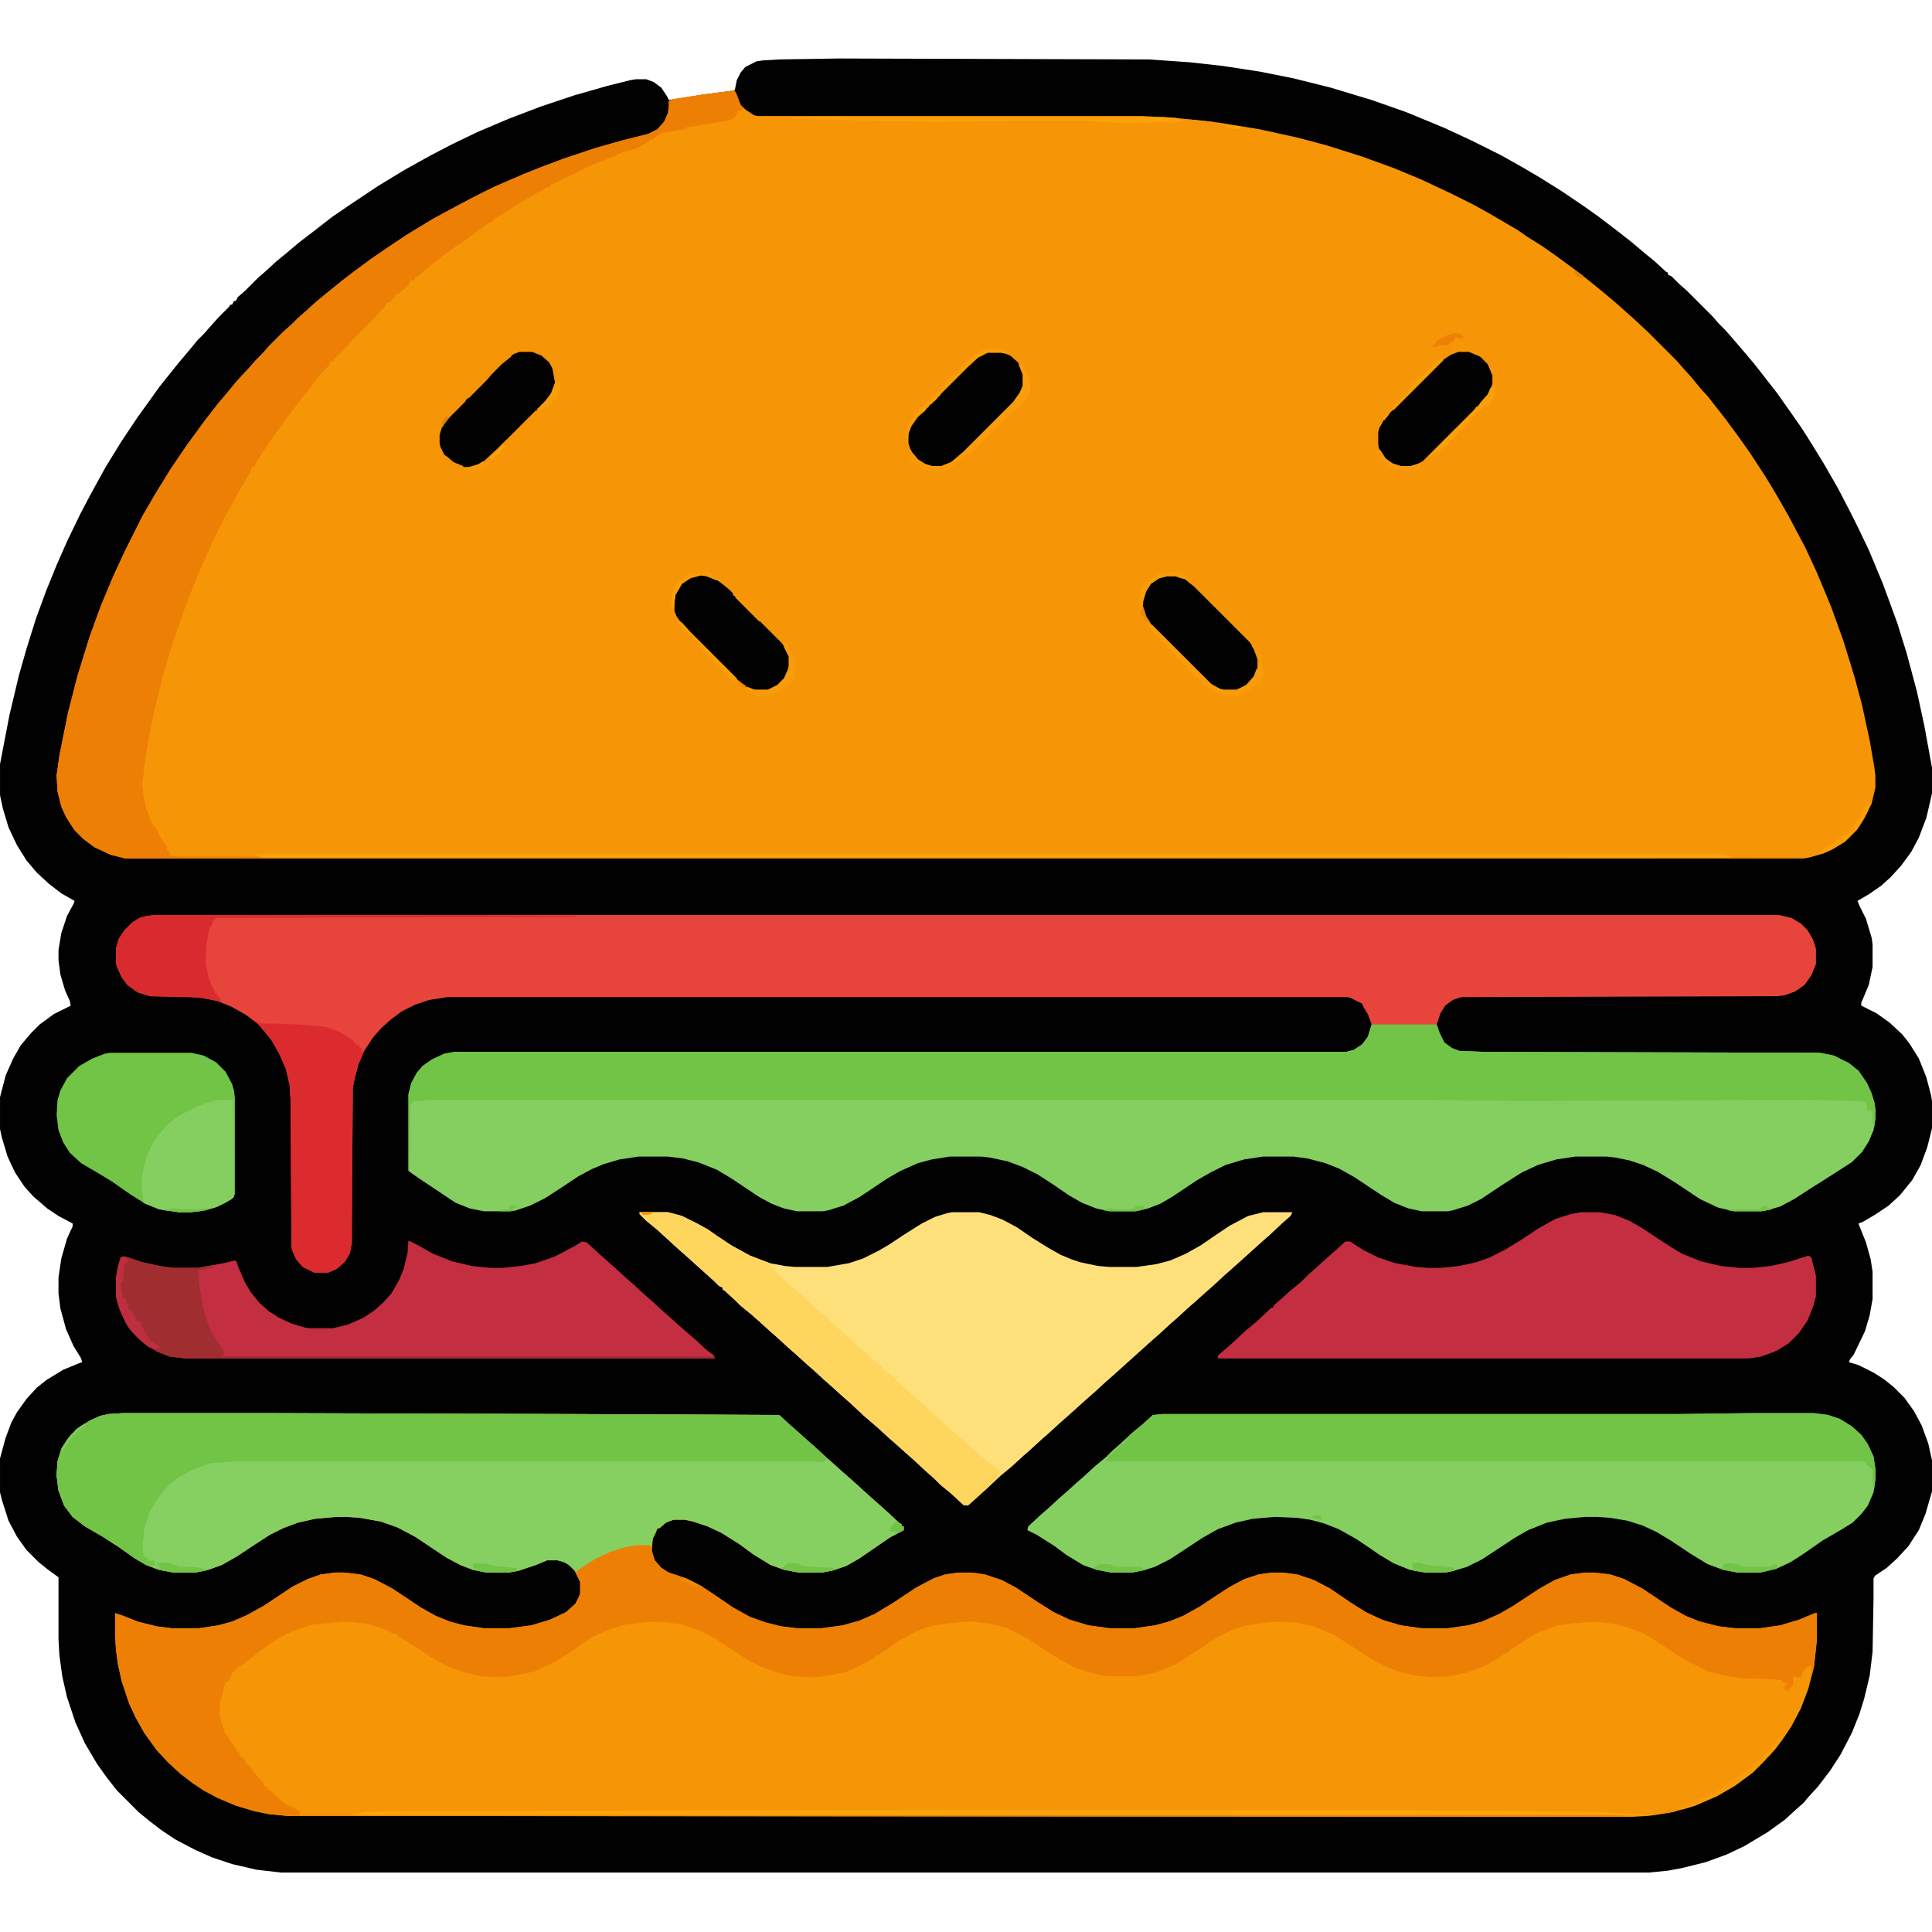 <?xml version="1.0" encoding="UTF-8"?>
<svg version="1.1" viewBox="0 0 2048 2048" width="512" height="512" xmlns="http://www.w3.org/2000/svg">
<path transform="translate(889,62)" d="m0 0 329 1 43 3 36 4 39 6 35 7 40 10 43 13 37 13 41 17 28 13 32 16 23 13 17 10 24 15 25 17 14 10 21 16 14 11 13 11 11 9 12 11 2 1v2l4 2 8 8 8 7 27 27 7 8 7 7 7 8 12 14 11 13 11 14 14 18 12 17 14 20 12 19 11 18 15 26 13 25 8 16 12 25 15 36 15 41 10 32 11 41 8 37 8 44v27l-6 26-8 21-8 15-11 15-11 12-10 9-13 9-12 7 2 5 7 14 6 20 1 7v24l-4 19-8 19v3l16 8 14 10 13 12 8 10 10 16 8 20 5 19 1 6v29l-5 20-7 19-9 16-13 16-12 11-15 10-12 7-5 2 8 20 5 18 2 13v29l-3 17-5 17-12 25-4 5-1 3 10 3 16 8 11 7 10 8 12 12 10 14 8 15 7 19 4 18v33l-7 24-7 17-11 17-12 13-11 10-12 8-2 3v22l-1 56-3 25-6 25-5 16-8 20-12 23-11 17-13 17-11 12-4 5-8 7-12 11-18 13-25 15-19 9-22 8-24 6-16 3-20 2h-1450l-26-3-26-6-21-7-18-8-21-11-15-10-13-10-11-9-23-23-11-14-10-14-13-22-10-22-9-27-5-22-3-22-1-17v-66l-11-8-10-8-13-13-10-14-9-17-7-22-2-8v-36l6-22 6-16 6-11 10-14 11-12 10-8 18-11 17-7 3-1-1-4-8-13-8-18-6-22-2-16v-17l3-20 6-21 6-13v-3l-15-8-12-8-15-13-9-10-10-15-8-17-6-20-2-9v-34l6-23 8-18 8-14 11-13 9-9 15-11 18-9-1-5-5-11-5-17-2-15v-11l3-18 6-18 7-13 1-3-14-8-13-10-13-12-11-13-10-16-9-19-6-20-3-14v-33l10-52 10-42 8-28 10-32 11-30 11-27 11-25 14-29 10-19 6-11 11-20 16-26 18-27 13-18 10-14 20-25 11-13 9-11 7-7 7-8 9-10 11-11 1-2h2l2-4h2l2-4 8-7 13-13 8-7 12-11 11-9 13-11 17-13 18-14 19-13 30-20 28-17 27-15 23-12 27-13 33-14 34-13 36-12 35-10 24-6 6-1h11l8 3 8 6 6 9 2 4 38-6 31-4 1-1 2-10 4-8 5-6 12-6 7-1 17-1z" fill="#020101"/>
<path transform="translate(778,96)" d="m0 0 2 2 5 13 5 5 9 6 4 1h408l35 2 46 5 43 7 41 9 30 8 38 12 33 12 29 12 34 16 22 11 18 10 29 17 10 7 16 10 17 12 19 14 14 11 16 13 13 11 10 9 8 7 15 14 30 30 7 8 9 10 9 11 9 10 7 9 11 14 14 19 12 17 17 26 12 20 12 21 18 34 12 26 15 36 13 36 12 39 8 30 8 37 5 29 1 8v13l-4 17-8 16-7 11-13 13-13 8-11 5-14 4-6 1h-1779l-16-4-17-8-12-9-9-9-9-14-5-11-4-16-1-17 3-21 9-45 10-39 13-42 12-33 13-31 12-26 19-38 14-24 16-26 17-25 11-15 8-11 14-18 11-13 9-11 13-14 7-8 7-7 7-8 16-16 8-7 7-7 8-7 11-10 11-9 16-13 13-10 19-14 19-13 18-12 28-17 24-13 19-10 22-11 30-13 20-8 24-9 33-11 28-8 28-7 10-5 7-8 4-9 1-7v-6l5-2 33-5z" fill="#F69606"/>
<path transform="translate(130,1498)" d="m0 0h157l324 1 215 1 12 11 8 7 10 9 8 7 12 11 8 7 10 9 8 7 10 9 11 10 8 7 10 9 13 12 2 1v2h2v4l-15 8-32 22-14 8-15 5-11 2h-24l-16-3-14-5-18-11-15-11-19-12-15-7-15-5-9-2h-12l-8 3-7 6h-2l-2 5-3 6-1 13 3 10 7 8 8 5 18 6 16 8 12 8 22 15 18 10 17 6 16 4 17 2h26l22-3 18-5 16-7 20-12 24-16 19-10 12-4 14-2h14l14 2 18 6 15 8 24 16 16 10 17 8 20 6 22 3h27l21-3 15-4 15-6 18-10 18-12 14-9 15-8 15-5 14-2h11l16 2 18 6 17 9 22 15 16 10 17 8 20 6 22 3h28l21-3 15-4 18-8 14-8 29-19 16-9 17-6 15-2h10l17 2 15 5 19 10 30 20 16 9 15 6 20 5 17 2h27l21-3 20-6 17-7h2v28l-3 28-6 24-8 21-10 19-8 12-10 13-11 12-12 12-19 14-19 11-23 10-24 7-18 3-8 1-19 1-1423-1-20-2-15-3-20-6-19-8-15-8-12-8-13-10-13-12-12-13-13-18-9-16-7-15-8-24-4-18-2-15-1-15v-24l9 3 15 6 20 5 16 2h29l20-3 15-4 16-7 18-10 30-20 16-8 14-5 15-2h10l17 2 15 5 19 10 30 20 16 9 15 6 15 4 21 3h27l23-3 20-6 17-8 10-9 4-8 1-3v-12l-6-12-4-5-7-4-7-2h-11l-12 5-18 6-11 2h-23l-15-3-13-5-15-8-33-22-19-10-17-6-22-4-14-1h-12l-22 2-18 4-16 6-14 7-20 13-15 10-16 9-14 5-14 3h-23l-16-3-13-5-12-7-17-12-17-11-19-11-13-10-9-12-6-16-2-16 1-15 4-13 7-11 9-10 14-9 11-5 9-2z" fill="#F69606"/>
<path transform="translate(1454,1086)" d="m0 0h69l3 9 5 10 8 6 8 3 25 1 357 1 15 3 16 8 10 8 9 13 5 11 3 10 1 7v10l-2 12-5 12-7 11-11 11-25 16-19 12-17 11-15 8-14 4-6 1h-29l-17-4-19-9-27-18-18-11-15-7-15-5-15-3-9-1h-33l-20 3-20 6-17 8-22 14-21 14-14 7-16 5-5 1h-28l-14-3-15-6-15-9-27-18-16-9-15-6-19-5-15-2h-32l-20 3-20 6-16 8-14 8-27 18-12 7-13 5-13 3h-28l-14-3-15-6-14-8-16-11-17-11-16-8-16-6-19-4-9-1h-33l-19 3-15 4-18 8-14 8-30 20-17 9-16 5-6 1h-27l-14-3-13-5-13-7-30-20-15-9-20-8-16-4-16-2h-31l-20 3-17 5-12 5-15 8-18 12-17 11-16 8-15 5-6 1h-28l-15-3-15-6-39-26-10-7-1-1v-81l3-12 6-11 6-7 10-7 13-6 11-2h945l8-2 9-6 6-8z" fill="#85CF61"/>
<path transform="translate(164,970)" d="m0 0h1722l13 3 10 6 7 7 6 10 3 10v16l-5 12-7 10-10 7-11 4-8 1-335 1-9 3-8 6-5 8-4 12-8 1h-57l-4-1-4-11-5-8-1-3-12-6-3-1h-955l-19 3-15 5-14 7-12 9-10 9-8 9-10 15-6 14-4 15-2 10-1 141v23l-2 11-5 9-9 8-9 4h-15l-12-6-7-8-4-9-1-4-1-157-1-15-4-17-7-16-8-14-8-10-6-7-13-10-16-9-15-6-15-3-12-1-44-1-13-4-11-8-6-8-5-11-1-4v-16l3-10 6-9 8-8 8-5 7-2z" fill="#E7453C"/>
<path transform="translate(130,1498)" d="m0 0h157l324 1 215 1 12 11 8 7 10 9 8 7 12 11 8 7 10 9 8 7 10 9 11 10 8 7 10 9 13 12 2 1v2h2v4l-15 8-32 22-14 8-15 5-11 2h-24l-16-3-14-5-18-11-15-11-19-12-15-7-15-5-9-2h-12l-8 3-7 6h-2l-2 5-3 6-1 7-2 1h-15l-18 4-16 6-13 7-15 10-4-2-5-5-5-3-7-2h-11l-12 5-18 6-11 2h-23l-15-3-13-5-15-8-33-22-19-10-17-6-22-4-14-1h-12l-22 2-18 4-16 6-14 7-20 13-15 10-16 9-14 5-14 3h-23l-16-3-13-5-12-7-17-12-17-11-19-11-13-10-9-12-6-16-2-16 1-15 4-13 7-11 9-10 14-9 11-5 9-2z" fill="#86CF61"/>
<path transform="translate(1855,1498)" d="m0 0h68l15 2 12 4 13 8 10 9 7 10 6 13 2 13v11l-2 14-6 14-7 9-9 9-13 8-19 11-20 14-14 9-15 7-17 4h-24l-16-3-16-6-18-11-21-14-15-9-15-7-16-5-18-3-14-1h-13l-21 2-19 4-20 8-14 8-35 23-16 8-17 5-6 1h-21l-17-3-17-7-15-9-10-7-15-10-18-10-15-6-15-4-14-2-24-1-23 2-18 4-19 7-16 9-35 23-16 8-13 4-11 2h-22l-16-3-14-5-18-11-12-9-19-12-10-5 1-4 13-12 8-7 12-11 8-7 10-9 8-7 12-11 11-9 7-7 8-7 13-12 11-9 11-10 10-1h544z" fill="#85CF61"/>
<path transform="translate(674,1638)" d="m0 0h15l2 6 3 10 7 8 8 5 18 6 16 8 12 8 22 15 18 10 17 6 16 4 17 2h26l22-3 18-5 16-7 20-12 24-16 19-10 12-4 14-2h14l14 2 18 6 15 8 24 16 16 10 17 8 20 6 22 3h27l21-3 15-4 15-6 18-10 18-12 14-9 15-8 15-5 14-2h11l16 2 18 6 17 9 22 15 16 10 17 8 20 6 22 3h28l21-3 15-4 18-8 14-8 29-19 16-9 17-6 15-2h10l17 2 15 5 19 10 30 20 16 9 15 6 20 5 17 2h27l21-3 20-6 17-7h2v28l-3 28-2 9h-1v-10l-5 3-3 3-3 7h-5l-3-1v9l-5 5v2h-2v-2l-3-1v-3h2l1-3h-3l-3-3-10-1-30-1-16-2-21-5-24-12-14-9-11-7-12-8-11-6-14-5-17-4-17-2-25 2-15 2-19 7-11 6-14 9-4 3h-2v2l-6 3-9 6-10 6-12 5-13 4-15 3-19 1-18-2-16-4-15-6-12-6-14-9-17-11-11-7-14-6-8-3-18-4-22-1-18 2-12 2-14 4-17 8-30 20-14 9-17 7-9 3-16 3h-33l-20-5-14-5-15-8-14-9-20-13-15-8-6-3-14-4-22-3h-9l-18 2-16 2-12 4-11 5-14 8-10 7-12 8h-2v2l-23 12-10 4-22 4-11 1-21-1-17-4-19-7-15-8-12-8-20-13-15-8-14-5-6-2-15-2-17-1-28 3-9 3-10 3-17 8-9 6-10 7-15 10-16 8-11 5-25 5-11 1-20-1-20-5-16-6-17-9-18-12-14-9-3-1v-2l-7-2-10-5-13-4-13-2-15-1-32 3-9 3-7 2-12 5-9 5-11 7-8 6-9 7-13 10h-2v2h-2v2h-2v2h-2l-1 4-4 6h-2l-1 4-5 19v13l5 17 10 15 3 4v2h2l2 5h2l4 6v2h2l6 8v2h2l2 4 5 4 2 5 4 2v2l3 1 5 5 9 8 17 9v4h1381l29 1v1l-1423-1-20-2-15-3-20-6-19-8-15-8-12-8-13-10-13-12-12-13-13-18-9-16-7-15-8-24-4-18-2-15-1-15v-24l9 3 15 6 20 5 16 2h29l20-3 15-4 16-7 18-10 30-20 16-8 14-5 15-2h10l17 2 15 5 19 10 30 20 16 9 15 6 15 4 21 3h27l23-3 20-6 17-8 10-9 4-8 1-3v-12l-4-9 2-4 19-12 15-7 16-5z" fill="#EE7F05"/>
<path transform="translate(678,1285)" d="m0 0h30l15 4 16 8 11 6 10 7 15 10 20 11 21 8 16 3 11 1h34l23-4 15-5 16-8 12-7 15-10 19-12 14-7 13-4 5-1h29l12 3 13 5 15 8 16 11 16 10 14 8 12 5 9 3 19 4 12 1h29l21-3 15-4 16-7 16-9 16-11 15-10 19-10 16-4h31l-2 4-8 7-15 14-8 7-30 27-8 7-13 12-8 7-10 9-8 7-12 11-8 7-12 11-8 7-40 36-8 7-12 11-8 7-20 18-8 7-12 11-8 7-12 11-8 7-12 11-11 9-16 15-8 7-11 10-5-1-13-12-11-9-7-7-8-7-14-13-8-7-10-9-8-7-12-11-14-12-15-14-8-7-11-10-8-7-12-11-8-7-11-10-8-7-12-11-8-7-11-10-8-7-11-9-5-5-12-11-2-1v-2l-4-2-5-5-30-27-8-7-12-11-11-10-11-9-7-7z" fill="#FEE07B"/>
<path transform="translate(1454,1086)" d="m0 0h69l3 9 5 10 8 6 8 3 25 1 357 1 15 3 16 8 10 8 9 13 5 11 3 10 1 7v10l-1 8h-1l-1-6v-10l-6-1v-5l-2-4-9-1-52-1-304 1-101-1h-1057l-6 1h-9l-4 4-1 70h-1v-81l3-12 6-11 6-7 10-7 13-6 11-2h945l8-2 9-6 6-8z" fill="#71C446"/>
<path transform="translate(778,96)" d="m0 0 2 2 5 13 3 5-6 2-2 5-3 3-9 3-10 1-22 4-9 1v2l-9 1-16 3-8 5-2 2h-3l-1 2-7 4-8 4-12 3-4 2h-3v2l-11 3-2 2-6 2-10 4-16 8-17 8-6 3h-2v2l-14 7-15 9-31 19-1 2-9 5-9 7-11 8-9 6-15 11h-2v2l-11 8-13 11-4 2v2l-5 2-2 4-10 9-4 2v2h-2v2l-5 4h-2l-2 4-5 5-5 6-24 24-5 6-14 14-2 3h-2l-2 4-12 13-8 11-9 11-13 17-13 18-14 20-8 13-3 5h-2l-2 6-15 26-13 24-11 22-13 29-8 19-11 29-12 35-10 34-9 37-7 35-3 21-2 19 1 11 3 16 2 3 3 9 3 6 2 1 6 12 6 9v3l2 1 2 5 9 1 1722 1v1h-1779l-16-4-17-8-12-9-9-9-9-14-5-11-4-16-1-17 3-21 9-45 10-39 13-42 12-33 13-31 12-26 19-38 14-24 16-26 17-25 11-15 8-11 14-18 11-13 9-11 13-14 7-8 7-7 7-8 16-16 8-7 7-7 8-7 11-10 11-9 16-13 13-10 19-14 19-13 18-12 28-17 24-13 19-10 22-11 30-13 20-8 24-9 33-11 28-8 28-7 10-5 7-8 4-9 1-7v-6l5-2 33-5z" fill="#EE7F05"/>
<path transform="translate(1676,1285)" d="m0 0h20l16 3 15 6 14 8 15 10 17 11 10 6 20 8 21 5 20 2h14l19-2 18-4 22-7 3 2 4 15 1 5v21l-3 11-6 15-9 13-11 11-13 8-16 6-13 2h-563v-3l15-13 15-14 11-9 16-15h2v-2l8-7 10-9 11-9 8-8 8-7 11-10 8-7 10-9 2-2h5l14 9 16 8 18 6 22 4 13 1h14l19-2 18-4 14-5 16-8 18-11 18-12 18-10 16-5z" fill="#C42E41"/>
<path transform="translate(433,1315)" d="m0 0 10 5 16 9 20 8 21 5 20 2h13l19-2 16-3 20-7 21-11 8-5 5 1 12 11 10 9 8 7 12 11 8 7 12 11 8 7 12 11 8 7 10 9 14 12 13 12 8 6v3h-561l-16-2-13-5-12-7-10-9-9-10-8-16-4-12-1-5v-19l2-12 3-10 5-1 18 6 18 4 15 2h25l28-5 13-3 3 8 7 16 6 10 9 11 10 9 11 7 13 6 13 4 6 1h25l16-4 16-7 12-8 10-9 8-9 8-14 5-12 4-17z" fill="#C42E41"/>
<path transform="translate(130,1498)" d="m0 0h157l324 1 215 1 12 11 8 7 10 9 8 7 12 11 3 3-4-1-1 3-13-1h-613l-25 2-19 7-15 8-11 9-12 15-7 12-6 18-2 21 1 8 4 2 2 4 5-1 2 5-3 1-7-1-12-7-17-12-17-11-19-11-13-10-9-12-6-16-2-16 1-15 4-13 7-11 9-10 14-9 11-5 9-2z" fill="#71C446"/>
<path transform="translate(1855,1498)" d="m0 0h68l15 2 12 4 13 8 10 9 7 10 6 13 2 13v11l-1 9h-1l-1-7v-12l-2-2-5-4-1-2-6-1h-799l3-5 15-14h2l1-4 7-7 11-9 11-10 10-1h544z" fill="#71C446"/>
<path transform="translate(117,1116)" d="m0 0h86l13 3 13 7 10 10 7 13 2 7 1 8v102l-3 5-15 8-13 4-16 2h-12l-21-3-15-6-16-10-20-14-15-9-17-10-12-11-7-11-5-13-2-16 1-16 3-10 7-13 13-13 14-8 13-5z" fill="#71C446"/>
<path transform="translate(678,1285)" d="m0 0h30l15 4 16 8 11 6 10 7 15 10 20 11 21 8 2 5h2l4 6 13 12 11 9 17 16 11 9 9 9 8 7 12 11 11 9 9 9 10 8v2l4 2 5 4 5 5 16 15 8 7 11 9v2l4 2 16 15 8 7 14 12 11 10 11 9 10 8 3 3-5 7-5 5-16 15-8 7-5 1-14-13-11-9-7-7-8-7-14-13-8-7-10-9-8-7-12-11-14-12-15-14-8-7-11-10-8-7-12-11-8-7-11-10-8-7-12-11-8-7-11-10-8-7-11-9-5-5-12-11-2-1v-2l-4-2-5-5-30-27-8-7-12-11-11-10-11-9-7-7z" fill="#FED65E"/>
<path transform="translate(269,1081)" d="m0 0 4 2 3 2h12l29 1 25 2 5 1 13 5 15 9v2h2v2l4 1v3h2l2 6-5 11-4 15-2 10-1 141v23l-2 11-5 9-9 8-9 4h-15l-12-6-7-8-4-9-1-4-1-157-1-15-4-17-7-16-8-14-8-10-6-7z" fill="#DC2B2E"/>
<path transform="translate(232,1166)" d="m0 0h14l1 1 1 102-9 6-11 5-16 4-10 1h-12l-21-3-15-6-2-1-1-10-1-12 2-14 4-15 9-17 9-11 7-7 10-7 16-8 12-5z" fill="#85CF61"/>
<path transform="translate(129,1332)" d="m0 0 7 1 15 5 18 4 15 2h25l13-2h5l-3 2-15 3 1 1 2 19 3 18 5 17 4 10 8 13 3 3 3 6-2 4h519v-3l3 4-1 1h-561l-16-2-13-5-12-7-10-9-9-10-8-16-4-12-1-5v-19l2-12 3-10z" fill="#A02D30"/>
<path transform="translate(164,970)" d="m0 0h346l101 1v1l-382 1-3 3-1 4-2 2-2 7-2 11-1 20 3 16 4 10 3 5v2h2v3h2l3 6-20-4-12-1-44-1-13-4-11-8-6-8-5-11-1-4v-16l3-10 6-9 8-8 8-5 7-2z" fill="#D92B2F"/>
<path transform="translate(1047,373)" d="m0 0h14l10 4 8 7 5 9 1 4v12l-6 12-12 13-50 50-11 8-8 3h-10l-9-3-9-7-5-9-2-6v-11l3-8 4-6 8-9h2l2-4h2l2-4h2l2-4h2l2-4h2l2-4 35-35 11-7z" fill="#020101"/>
<path transform="translate(740,610)" d="m0 0h9l10 4 8 6 6 5 4 4v2l3 1 7 8 42 42 5 7 3 7v10l-4 11-7 8-5 4-7 3h-14l-8-3-10-8-58-58-7-10-2-5v-17l7-12 8-6 4-2z" fill="#020101"/>
<path transform="translate(551,373)" d="m0 0h13l10 4 8 7 5 9 2 11-4 13-9 11-57 57-10 7-8 3h-10l-12-5-8-8-4-8-1-4v-9l3-10 6-8 41-41 7-8 12-12 10-7z" fill="#020101"/>
<path transform="translate(1237,610)" d="m0 0h9l10 4 10 8 59 59 6 9 3 9-1 10-4 9-7 8-8 5-3 1h-14l-8-3-8-6-61-61-7-11-2-8 1-11 6-12 9-7 4-2z" fill="#020101"/>
<path transform="translate(1546,373)" d="m0 0h11l12 5 8 8 5 12v9l-4 11-9 10-61 61-9 5-4 1h-10l-11-4-8-7-5-10-1-3v-13l3-7 6-9 60-60 9-6z" fill="#020101"/>
<path transform="translate(289,905)" d="m0 0h1526l12 1 8 2v1h-1556l-5-1-4-2z" fill="#FFA40A"/>
<path transform="translate(787,1919)" d="m0 0h716l128 1 72 1 16 1 22 1v1h-1367v-1l9-1v-1l30-1z" fill="#FFA40A"/>
<path transform="translate(840,124)" d="m0 0h393l13 1 8 2v1l-12 2-12-1-10 1h-36l-34-2h-72l-84 1-65-1-89-2z" fill="#FEA20A"/>
<path transform="translate(1080,384)" d="m0 0 6 5 2 8h2l2 11v7l-3 6-9 11h-2v2l-10 7-2 3h-2l-2 4h-2v2l-7 6-1 2h-2v2h-2l-1 3h-2l-2 4-13 12-10 6-3 3-4 3v2h-2l-1 3-7 3-9 1-15-2-2-1v-2l-3-1-3-3-4-2-2-4-1-8 5 5 4 5 8 5 7 2h10l10-4 13-11 53-53 7-10 3-7v-12l-4-10z" fill="#FB9D0A"/>
<path transform="translate(129,1332)" d="m0 0h4v2l3 1-1 2-1 3h-2l-1 10-1 9h-2l1 11 1 1v6l3-1 1 6 2 1v5l4 2 4 8v2l5 1 2 6 2 4 3 5 1 1 2 4 11 7-4 2-8-2-9-7-9-9-7-10-7-16-3-12v-19l2-12 3-10z" fill="#BF2E3F"/>
<path transform="translate(1216,660)" d="m0 0 5 2 63 63 9 5 4 1h14l10-5 8-9 3-8h2l1-8h1l4 12-3 8-5 5-4 2v2l-5 3h-2l-1 2-12 3h-8l-11-4-6-4-8-5-2-4-2-1-1-1-3-2-1-2-3-1-4-4-2-5h-2l-1-2-3-2v-2l-4-2v-2l-8-7-3-4-4-5-7-6-7-8z" fill="#FA9C0A"/>
<path transform="translate(1047,369)" d="m0 0h12l8 4v2l-6-1h-14l-10 5-12 11-28 28-5 6-7 6-5 6-7 6-7 10-3 8-1 10h-1l-1-13 8-16 3-4h2l2-4 6-5 6-7h2v-2h2v-2h2l2-4h2l2-4h2l2-4 8-8h2l2-4h2l2-4 9-9 10-7 6-2z" fill="#FA9D0A"/>
<path transform="translate(1889,1840)" d="m0 0 1 3-8 11-12 13-12 12-19 14-19 11-23 10-13 4h-2l1-3 5-3 7-1 3-3 11-4 7-3 14-9 14-10 11-8h2v-2h2v-2l11-9 5-7h2l2-5h2v-2z" fill="#F99B0A"/>
<path transform="translate(831,681)" d="m0 0h3l2 5v3h2l3 5 2 11v9l-4 10-13 9-11 4-11 1-10-4-4-4 2-2 8 3h14l10-5 7-7 4-9 1-4v-10l-5-10-1-4z" fill="#F99B0A"/>
<path transform="translate(1582,409)" d="m0 0h3v7l-3 8-5 6-5 2v2l-8 5-7 8-6 7h-2l-2 4-10 10-3 4h-2l-2 4h-2l-2 4h-6v2h-2v2l-3-1 47-47 3-5h2l2-4 8-9 3-7h2z" fill="#FB9F0A"/>
<path transform="translate(1834,1657)" d="m0 0 10 2 1 1 10 1h19l4-1 4-2 3 3-2 2-17 4h-24l-16-3-3-2h3l1-4z" fill="#71C446"/>
<path transform="translate(1980,853)" d="m0 0h1l-1 7-6 11-6 9-12 12-13 8-11 5-4-1 6-5 10-6 5-4 13-10 7-9 3-6 3-4 2-5h2z" fill="#FC9E09"/>
<path transform="translate(718,657)" d="m0 0 5 3 9 10 49 49 1 4-7-2-1-2-7-6-1-2-3-2-1-2-3-2v-2l-4-2v-2l-4-2v-2l-3-2v-3h-3l-1-3-3-2 1-2-4-2-4-4v-2l-4-2v-2l-5-1-2-4-5-7z" fill="#FB9C09"/>
<path transform="translate(541,375)" d="m0 0 1 3-10 8-10 10-7 8-18 18h-2l-2 4-20 20-4 7h-1l1-7 11-12 5-5 6-7 4-4h2l2-5 5-3 5-7h2v-2h2v-2h2l1-2 8-8 2-1 2-3 5-5 5-4z" fill="#F3930D"/>
<path transform="translate(835,1657)" d="m0 0h8l9 3 11 1 19 1 4 2-15 3h-24l-16-3-3-2 3-1z" fill="#71C446"/>
<path transform="translate(170,1656)" d="m0 0 11 1 10 4h13l9 1 5 2v1l-11 2h-23l-16-3-3-2h4v-2h-2v-2z" fill="#71C446"/>
<path transform="translate(1243,606)" d="m0 0h8l6 4 2 4-7-1-6-2h-9l-8 2-9 6-5 8-3 10-1 10-2-2-2-6 1-9 4-10 7-6 9-6h8z" fill="#F99C0A"/>
<path transform="translate(1165,1658)" d="m0 0h10l9 3h27v2l4 1-15 3h-22l-16-3-3-2 4-2z" fill="#71C446"/>
<path transform="translate(1504,1656)" d="m0 0 5 2 11 2h9l5 1 7 1 1 3-10 2h-21l-13-2 1-2-2-2 1-2-2-1z" fill="#71C446"/>
<path transform="translate(504,1657)" d="m0 0 13 1 7 2 22 2 4 3-11 2h-23l-11-2v-2l-3-1-1-4z" fill="#71C446"/>
<path transform="translate(964,477)" d="m0 0 5 5 4 5 8 5 7 2h10l15-6v5h-2l-1 3-7 3-9 1-15-2-2-1v-2l-3-1-3-3-4-2-2-4z" fill="#F8990A"/>
<path transform="translate(1460,477)" d="m0 0h3l6 9 7 5 9 3h10l13-4v2h-2v5l-13 3-14-2-8-3-4-4v-2h-2l-6-9z" fill="#F89A0A"/>
<path transform="translate(1531,377)" d="m0 0m-1 1m-1 1 1 3-53 53-2-1 5-6h2l3-6h2v-2h2l2-4 8-10 7-6 5-5 7-6 5-5z" fill="#FC9E08"/>
<path transform="translate(590,401)" d="m0 0 4 4v9l-6 10h-2l-1 3-8 6-4 2-4-1 9-9 6-8z" fill="#FA9D0A"/>
<path transform="translate(1543,353)" d="m0 0 5 1 4 4-3 1-6-1-2 4h-3v2h-2v2h-7-3l-4 2h-3v-3h2l2-4 12-6z" fill="#EF8005"/>
<path transform="translate(745,607)" d="m0 0m-13 1h13l-2 2-11 3-9 6-7 12-2 14-2-1v-13l4-11 5-6 6-2v-2z" fill="#FB9D0A"/>
<path transform="translate(534,471)" d="m0 0 1 2-7 8-6 5-7 8-6 4-11 2-4-2v-2l13-4 5-3 5-1z" fill="#F89A0B"/>
<path transform="translate(1248,126)" d="m0 0 18 1 19 2 4 3-2 2h-7l-7-1-13-1-6-2v-3h-6z" fill="#F5940B"/>
<path transform="translate(568,435)" d="m0 0 2 1-30 30-3 5-5 3-17 17-1-3 13-12z" fill="#F79207"/>
<path transform="translate(1465,444)" d="m0 0 1 3-4 7-1 4v13l1 6h-2l-2-4-1-8h-2v-6l4-9h2l2-4z" fill="#F3930C"/>
<path transform="translate(950,1612)" d="m0 0 6 4v2h2v4l-9 4v-2l-5-1v-4l5-5z" fill="#71C447"/>
<path transform="translate(1203,1278)" d="m0 0h9l1 4-9 2h-28l-6-1 4-2h6l1 1h18l4-1z" fill="#71C446"/>
<path transform="translate(470,482)" d="m0 0 4 2 7 6 10 4 1 4-5 1-8-4-8-8z" fill="#F3930C"/>
<path transform="translate(1329,681)" d="m0 0 1 2h2l3 5 3 7v7l-3-1v6l-2 2v-10l-4-11-2-3v-3z" fill="#F7980A"/>
<path transform="translate(215,1279)" d="m0 0 1 2h6l-4 2-16 2h-12l-16-2v-1l10-1 13 1h13l5-1z" fill="#71C446"/>
<path transform="translate(778,630)" d="m0 0 3 1 5 6 4 3v2h3l1 4 4 1v3l4 1v3l4 1-1 4-25-25z" fill="#F99808"/>
<path transform="translate(1869,1278)" d="m0 0h4v2l5 1v1l-11 2h-29l-6-1v-1h33z" fill="#71C446"/>
<path transform="translate(747,606)" d="m0 0h5l12 8v2l-5-1-10-4-6-1z" fill="#F7990B"/>
<path transform="translate(90,1509)" d="m0 0 2 1-10 8-8 8-6 10-3 4 1-6 9-13 10-9z" fill="#7FCC59"/>
<path transform="translate(537,466)" d="m0 0h2l-2 5-5 3-17 17-1-3 13-12z" fill="#F49109"/>
<path transform="translate(585,388)" d="m0 0 4 1 2 2 1 7-3 8-1-2-2-11z" fill="#F4940C"/>
<path transform="translate(721,1674)" d="m0 0h8l10 5 2 4-7-2-8-4-5-2z" fill="#F08A08"/>
<path transform="translate(1211,643)" d="m0 0h1l3 10 5 8-5-2-4-6-2-2z" fill="#EC890D"/>
<path transform="translate(715,627)" d="m0 0 1 4-2 14-2-1v-13z" fill="#FDA009"/>
<path transform="translate(534,471)" d="m0 0 1 2-7 8-6 5-2 2v-3z" fill="#FFA40A"/>
<path transform="translate(540,1278)" d="m0 0h6l2 2-2 1-2-1v2l3 1-6 1h-11v-1l10-1v-1z" fill="#71C446"/>
<path transform="translate(1669,286)" d="m0 0 9 6 2 3-7-1-4-5z" fill="#E9830E"/>
<path transform="translate(1300,133)" d="m0 0 13 1 3 2-8 1-8-2z" fill="#FDA109"/>
<path transform="translate(1788,1912)" d="m0 0 4 1 1 2-11 3 1-3z" fill="#F8990A"/>
<path transform="translate(1460,477)" d="m0 0h3l3 5-1 2h-4l-2-6z" fill="#F89709"/>
<path transform="translate(1870,1278)" d="m0 0h3v2l5 1v1l-13 2z" fill="#73C548"/>
<path transform="translate(1774,1917)" d="m0 0m-7 1h7l3 2-12 2z" fill="#F1900C"/>
<path transform="translate(1395,1606)" d="m0 0 5 1 1 4-8-1-3-2z" fill="#71C446"/>
<path transform="translate(1895,1784)" d="m0 0 2 2-1 7h-2v-2l-3-1v-3h2z" fill="#EF8205"/>
<path transform="translate(781,720)" d="m0 0 8 6 2 1-1 2h-3l-6-7z" fill="#EF8A0B"/>
<path transform="translate(679,1285)" d="m0 0h12v2l-9 1z" fill="#F79407"/>
<path transform="translate(473,442)" d="m0 0 3 1-6 8-2 2 1-7z" fill="#E58010"/>
<path transform="translate(1472,436)" d="m0 0h2l-2 4-5 6-2-3z" fill="#FA9908"/>
</svg>

